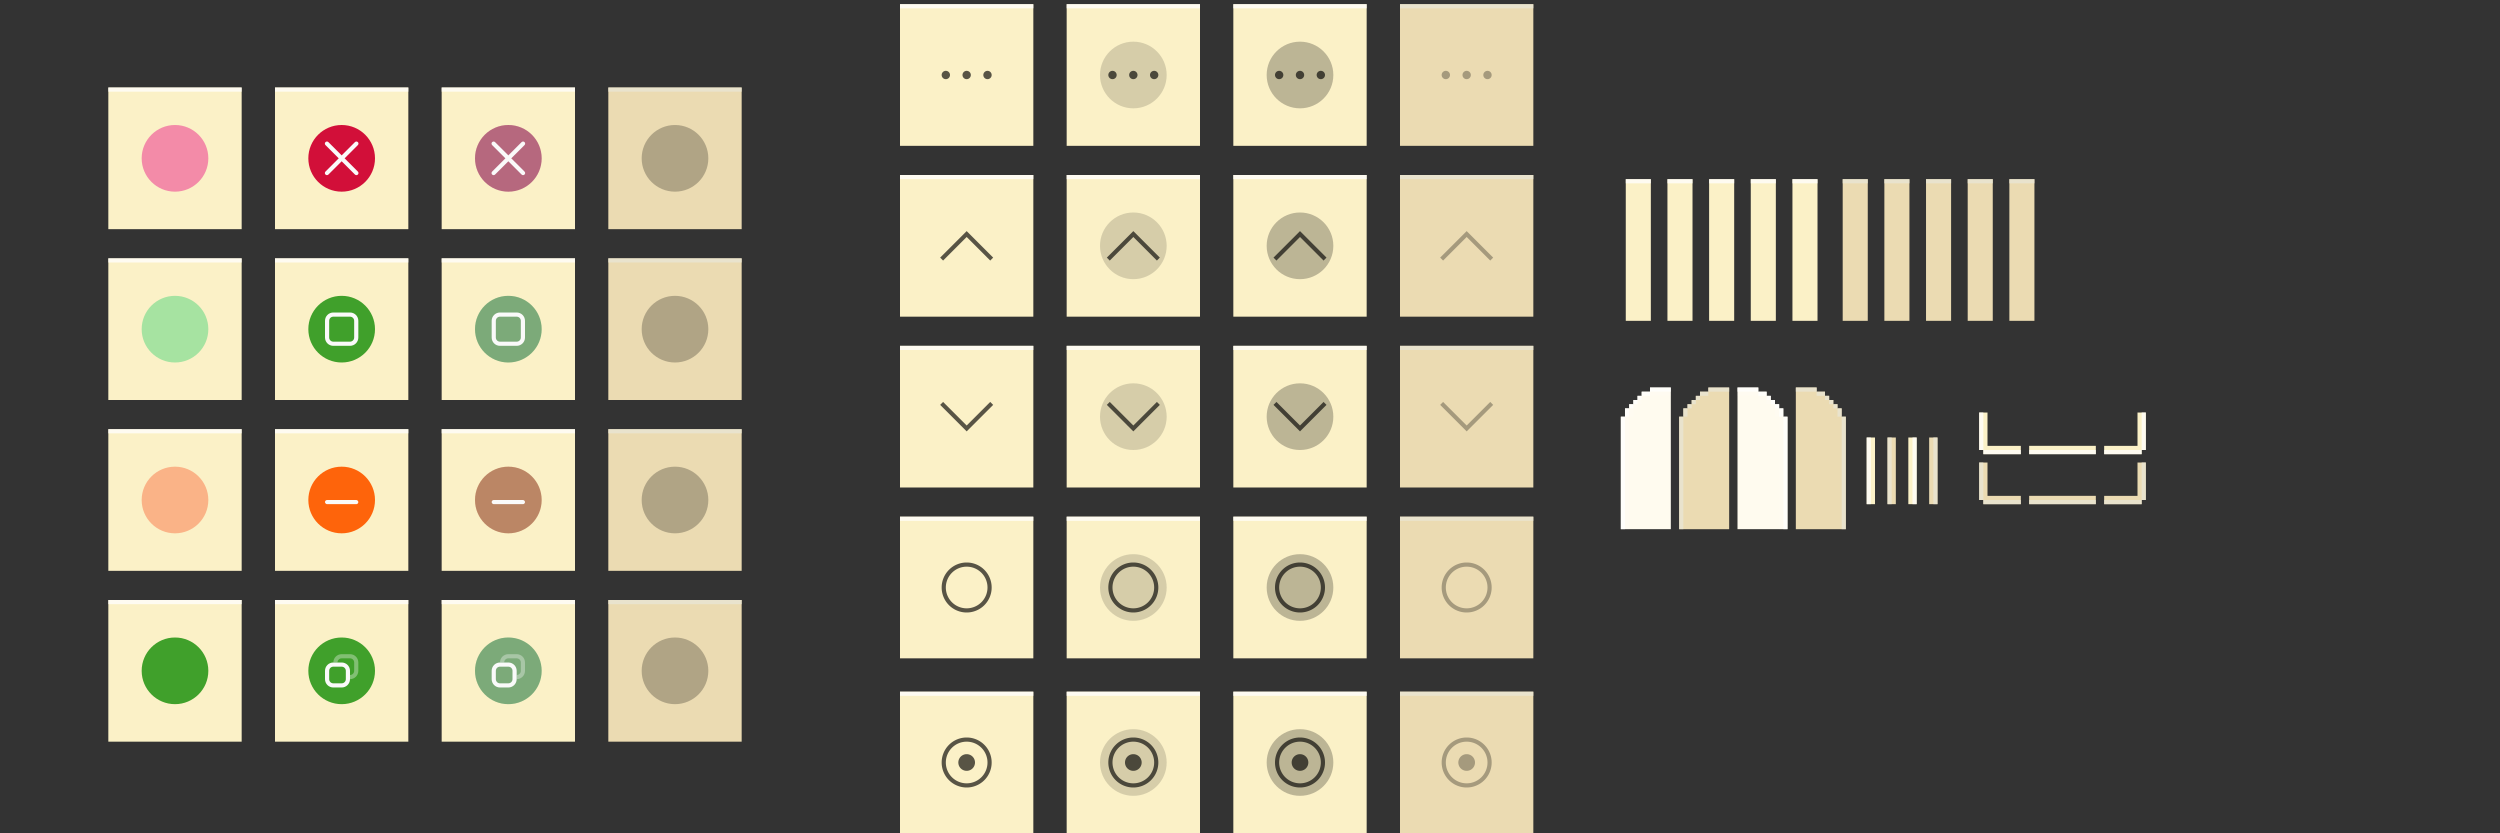 <?xml version="1.0" encoding="UTF-8" standalone="no"?>
<svg
   sodipodi:docname="assets-Light-Macos.svg"
   inkscape:version="1.4.2 (ebf0e940d0, 2025-05-08)"
   version="1.1"
   id="svg2"
   viewBox="0 0 600 200"
   height="200"
   width="600"
   xmlns:inkscape="http://www.inkscape.org/namespaces/inkscape"
   xmlns:sodipodi="http://sodipodi.sourceforge.net/DTD/sodipodi-0.dtd"
   xmlns:xlink="http://www.w3.org/1999/xlink"
   xmlns="http://www.w3.org/2000/svg"
   xmlns:svg="http://www.w3.org/2000/svg"
   xmlns:rdf="http://www.w3.org/1999/02/22-rdf-syntax-ns#"
   xmlns:cc="http://creativecommons.org/ns#"
   xmlns:dc="http://purl.org/dc/elements/1.1/">
  <rect x="0" y="0" width="600" height="200" fill="#333333" stroke="none"/>
  <defs
     id="defs4" />
  <sodipodi:namedview
     inkscape:document-rotation="0"
     inkscape:window-maximized="0"
     inkscape:window-y="102"
     inkscape:window-x="102"
     inkscape:window-height="977"
     inkscape:window-width="1835"
     inkscape:guide-bbox="true"
     showguides="true"
     fit-margin-bottom="10"
     fit-margin-right="10"
     fit-margin-left="10"
     fit-margin-top="10"
     inkscape:snap-nodes="true"
     inkscape:object-nodes="true"
     inkscape:snap-intersection-paths="true"
     inkscape:object-paths="true"
     inkscape:snap-bbox-midpoints="false"
     inkscape:snap-bbox-edge-midpoints="true"
     inkscape:bbox-nodes="true"
     inkscape:bbox-paths="true"
     inkscape:snap-bbox="true"
     units="px"
     showgrid="false"
     inkscape:current-layer="layer1"
     inkscape:document-units="px"
     inkscape:cy="106.06602"
     inkscape:cx="422.23116"
     inkscape:zoom="5.656854"
     inkscape:pageshadow="2"
     inkscape:pageopacity="0"
     borderopacity="1.0"
     bordercolor="#666666"
     pagecolor="#d8d8d8"
     id="base"
     inkscape:pagecheckerboard="0"
     inkscape:showpageshadow="2"
     inkscape:deskcolor="#d8d8d8">
    <inkscape:grid
       originy="-288"
       originx="5"
       id="grid4136"
       type="xygrid"
       spacingy="1"
       spacingx="1"
       units="px"
       enabled="false" />
  </sodipodi:namedview>
  <g
     transform="translate(5,-564.362)"
     id="layer1"
     inkscape:groupmode="layer"
     inkscape:label="Ebene 1">
    <g
       id="close-active">
      <g
         id="headerbar-bg">
        <rect
           y="585.362"
           x="21"
           height="34"
           width="32"
           id="rect1683"
           style="fill:#fbf1c7;fill-opacity:1" />
        <rect
           style="fill:#ffffff;opacity:0.75"
           id="rect1685"
           width="32"
           height="1"
           x="21"
           y="585.362" />
      </g>
      <circle
         style="opacity:1;fill:#f38ba8;fill-opacity:1;stroke-width:8;stroke-linecap:round;stroke-linejoin:round;paint-order:stroke fill markers"
         id="path2409"
         cx="37"
         cy="602.362"
         r="8" />
    </g>
    <g
       id="close-inactive">
      <g
         id="headerbar-inactive-bg"
         transform="translate(120)">
        <rect
           y="585.362"
           x="21"
           height="34"
           width="32"
           id="rect2007"
           style="fill:#ebdbb2;fill-opacity:1" />
        <rect
           style="fill:#e8e5d5;fill-opacity:1;stroke:none;stroke-width:1.155;stroke-linecap:butt;stroke-linejoin:round;stroke-miterlimit:4;stroke-dasharray:none;stroke-dashoffset:0;stroke-opacity:1;opacity:0.75"
           id="rect2009"
           width="32"
           height="1"
           x="21"
           y="585.362" />
      </g>
      <circle
         style="opacity:0.25;fill:#000000;fill-opacity:1;stroke-width:8;stroke-linecap:round;stroke-linejoin:round;paint-order:stroke fill markers"
         id="circle2549"
         cx="157"
         cy="602.362"
         r="8" />
    </g>
    <g
       id="maximize-active">
      <use
         x="0"
         y="0"
         xlink:href="#headerbar-bg"
         id="use1849"
         transform="translate(0,41)"
         width="100%"
         height="100%" />
      <circle
         style="opacity:1;fill:#a6e3a1;fill-opacity:1;stroke-width:8;stroke-linecap:round;stroke-linejoin:round;paint-order:stroke fill markers"
         id="circle2551"
         cx="37"
         cy="643.362"
         r="8" />
    </g>
    <g
       id="maximize-inactive">
      <use
         x="0"
         y="0"
         xlink:href="#headerbar-inactive-bg"
         id="use2283"
         transform="translate(0,41)"
         width="100%"
         height="100%" />
      <circle
         style="opacity:0.25;fill:#000000;fill-opacity:1;stroke-width:8;stroke-linecap:round;stroke-linejoin:round;paint-order:stroke fill markers"
         id="circle2557"
         cx="157"
         cy="643.362"
         r="8" />
    </g>
    <g
       id="hide-active">
      <use
         x="0"
         y="0"
         xlink:href="#headerbar-bg"
         id="use1857"
         transform="translate(0,82)"
         width="100%"
         height="100%" />
      <circle
         style="opacity:1;fill:#fab387;fill-opacity:1;stroke-width:8;stroke-linecap:round;stroke-linejoin:round;paint-order:stroke fill markers"
         id="circle2559"
         cx="37"
         cy="684.362"
         r="8" />
    </g>
    <g
       id="hide-inactive">
      <use
         x="0"
         y="0"
         xlink:href="#headerbar-inactive-bg"
         id="use2285"
         transform="translate(0,82)"
         width="100%"
         height="100%" />
      <circle
         style="opacity:0.25;fill:#000000;fill-opacity:1;stroke-width:8;stroke-linecap:round;stroke-linejoin:round;paint-order:stroke fill markers"
         id="circle2565"
         cx="157"
         cy="684.362"
         r="8" />
    </g>
    <g
       id="maximize-toggled-active">
      <use
         x="0"
         y="0"
         xlink:href="#headerbar-bg"
         id="use1865"
         transform="translate(0,123)"
         width="100%"
         height="100%" />
      <circle
         style="opacity:1;fill:#40a02b;fill-opacity:1;stroke-width:8;stroke-linecap:round;stroke-linejoin:round;paint-order:stroke fill markers"
         id="circle2567"
         cx="37"
         cy="725.362"
         r="8" />
    </g>
    <g
       id="maximize-toggled-inactive">
      <use
         x="0"
         y="0"
         xlink:href="#headerbar-inactive-bg"
         id="use2287"
         transform="translate(0,123)"
         width="100%"
         height="100%" />
      <circle
         style="opacity:0.25;fill:#000000;fill-opacity:1;stroke-width:8;stroke-linecap:round;stroke-linejoin:round;paint-order:stroke fill markers"
         id="circle2573"
         cx="157"
         cy="725.362"
         r="8" />
    </g>
    <g
       id="close-prelight">
      <use
         x="0"
         y="0"
         xlink:href="#headerbar-bg"
         id="use1761"
         transform="translate(40)"
         width="100%"
         height="100%" />
      <circle
         style="opacity:1;fill:#d20f39;fill-opacity:1;stroke-width:8;stroke-linecap:round;stroke-linejoin:round;paint-order:stroke fill markers"
         id="circle2545"
         cx="77"
         cy="602.362"
         r="8" />
      <path
         d="m 73.465,598.327 c -0.128,0 -0.256,0.049 -0.353,0.146 -0.196,0.196 -0.196,0.511 0,0.707 l 3.182,3.182 -3.182,3.182 c -0.196,0.196 -0.196,0.511 0,0.707 0.196,0.196 0.511,0.196 0.707,0 l 3.182,-3.182 3.182,3.182 c 0.196,0.196 0.511,0.196 0.707,0 0.196,-0.196 0.196,-0.511 0,-0.707 l -3.182,-3.182 3.182,-3.182 c 0.196,-0.196 0.196,-0.511 0,-0.707 -0.196,-0.196 -0.511,-0.196 -0.707,0 l -3.182,3.182 -3.182,-3.182 c -0.098,-0.098 -0.226,-0.146 -0.353,-0.146 z"
         fill="#363636"
         stroke-linecap="round"
         stroke-linejoin="round"
         stroke-width="1.915"
         style="fill:#fafafa;paint-order:stroke fill markers"
         id="path2869" />
    </g>
    <g
       id="maximize-prelight">
      <use
         x="0"
         y="0"
         xlink:href="#headerbar-bg"
         id="use1851"
         transform="translate(40,41)"
         width="100%"
         height="100%" />
      <circle
         style="opacity:1;fill:#40a02b;fill-opacity:1;stroke-width:8;stroke-linecap:round;stroke-linejoin:round;paint-order:stroke fill markers"
         id="circle2553"
         cx="77"
         cy="643.362"
         r="8" />
      <path
         d="m 75,639.362 c -1.108,0 -2,0.892 -2,2 v 4 c 0,1.108 0.892,2 2,2 h 4 c 1.108,0 2,-0.892 2,-2 v -4 c 0,-1.108 -0.892,-2 -2,-2 z m 0,1 h 4 c 0.554,0 1,0.446 1,1 v 4 c 0,0.554 -0.446,1 -1,1 h -4 c -0.554,0 -1,-0.446 -1,-1 v -4 c 0,-0.554 0.446,-1 1,-1 z"
         fill="#363636"
         stroke-linecap="round"
         stroke-linejoin="round"
         stroke-width="1.778"
         style="fill:#fafafa;paint-order:stroke fill markers"
         id="path2878" />
    </g>
    <g
       id="hide-prelight">
      <use
         x="0"
         y="0"
         xlink:href="#headerbar-bg"
         id="use1859"
         transform="translate(40,82)"
         width="100%"
         height="100%" />
      <circle
         style="opacity:1;fill:#fe640b;fill-opacity:1;stroke-width:8;stroke-linecap:round;stroke-linejoin:round;paint-order:stroke fill markers"
         id="circle2561"
         cx="77"
         cy="684.362"
         r="8" />
      <rect
         x="73"
         y="684.362"
         width="8"
         height="1"
         rx="0.5"
         ry="0.5"
         fill="#363636"
         stroke-linecap="round"
         stroke-linejoin="round"
         stroke-width="0.428"
         style="fill:#fafafa;paint-order:stroke fill markers"
         id="rect2887" />
    </g>
    <g
       id="maximize-toggled-prelight">
      <use
         x="0"
         y="0"
         xlink:href="#headerbar-bg"
         id="use1867"
         transform="translate(40,123)"
         width="100%"
         height="100%" />
      <circle
         style="opacity:1;fill:#40a02b;fill-opacity:1;stroke-width:8;stroke-linecap:round;stroke-linejoin:round;paint-order:stroke fill markers"
         id="circle2569"
         cx="77"
         cy="725.362"
         r="8" />
      <g
         id="g2908"
         transform="translate(69,717.362)"
         style="fill:#fafafa">
        <path
           d="M 6,6 C 4.892,6 4,6.892 4,8 v 2 c 0,1.108 0.892,2 2,2 h 2 c 1.108,0 2,-0.892 2,-2 V 8 C 10,6.892 9.108,6 8,6 Z m 0,1 h 2 c 0.554,0 1,0.446 1,1 v 2 c 0,0.554 -0.446,1 -1,1 H 6 C 5.446,11 5,10.554 5,10 V 8 C 5,7.446 5.446,7 6,7 Z"
           fill="#363636"
           stroke-linecap="round"
           stroke-linejoin="round"
           stroke-width="8"
           style="fill:#fafafa;paint-order:stroke fill markers"
           id="path2896" />
        <path
           d="M 8,4 C 6.892,4 6,4.892 6,6 H 7 C 7,5.446 7.446,5 8,5 h 2 c 0.554,0 1,0.446 1,1 v 2 c 0,0.554 -0.446,1 -1,1 v 1 c 1.108,0 2,-0.892 2,-2 V 6 C 12,4.892 11.108,4 10,4 Z"
           fill="#363636"
           opacity="0.35"
           stroke-linecap="round"
           stroke-linejoin="round"
           stroke-width="8"
           style="fill:#fafafa;paint-order:stroke fill markers"
           id="path2898" />
      </g>
    </g>
    <g
       id="close-pressed">
      <use
         x="0"
         y="0"
         xlink:href="#headerbar-bg"
         id="use1845"
         transform="translate(80)"
         width="100%"
         height="100%" />
      <circle
         style="opacity:1;fill:#f38ba8;fill-opacity:1;stroke-width:8;stroke-linecap:round;stroke-linejoin:round;paint-order:stroke fill markers"
         id="circle2547"
         cx="117"
         cy="602.362"
         r="8" />
      <circle
         style="opacity:0.25;fill:#000000;fill-opacity:1;stroke-width:8;stroke-linecap:round;stroke-linejoin:round;paint-order:stroke fill markers"
         id="circle2807"
         cx="117"
         cy="602.362"
         r="8" />
      <path
         d="m 113.465,598.327 c -0.128,0 -0.256,0.049 -0.353,0.146 -0.196,0.196 -0.196,0.511 0,0.707 l 3.182,3.182 -3.182,3.182 c -0.196,0.196 -0.196,0.511 0,0.707 0.196,0.196 0.511,0.196 0.707,0 l 3.182,-3.182 3.182,3.182 c 0.196,0.196 0.511,0.196 0.707,0 0.196,-0.196 0.196,-0.511 0,-0.707 l -3.182,-3.182 3.182,-3.182 c 0.196,-0.196 0.196,-0.511 0,-0.707 -0.196,-0.196 -0.511,-0.196 -0.707,0 l -3.182,3.182 -3.182,-3.182 c -0.098,-0.098 -0.226,-0.146 -0.353,-0.146 z"
         fill="#363636"
         stroke-linecap="round"
         stroke-linejoin="round"
         stroke-width="1.915"
         style="fill:#fafafa;paint-order:stroke fill markers"
         id="path2928" />
    </g>
    <g
       id="maximize-pressed">
      <use
         x="0"
         y="0"
         xlink:href="#headerbar-bg"
         id="use1853"
         transform="translate(80,41)"
         width="100%"
         height="100%" />
      <circle
         style="opacity:1;fill:#a6e3a1;fill-opacity:1;stroke-width:8;stroke-linecap:round;stroke-linejoin:round;paint-order:stroke fill markers"
         id="circle2555"
         cx="117"
         cy="643.362"
         r="8" />
      <circle
         style="opacity:0.25;fill:#000000;fill-opacity:1;stroke-width:8;stroke-linecap:round;stroke-linejoin:round;paint-order:stroke fill markers"
         id="circle2809"
         cx="117"
         cy="643.362"
         r="8" />
      <path
         d="m 115,639.362 c -1.108,0 -2,0.892 -2,2 v 4 c 0,1.108 0.892,2 2,2 h 4 c 1.108,0 2,-0.892 2,-2 v -4 c 0,-1.108 -0.892,-2 -2,-2 z m 0,1 h 4 c 0.554,0 1,0.446 1,1 v 4 c 0,0.554 -0.446,1 -1,1 h -4 c -0.554,0 -1,-0.446 -1,-1 v -4 c 0,-0.554 0.446,-1 1,-1 z"
         fill="#363636"
         stroke-linecap="round"
         stroke-linejoin="round"
         stroke-width="1.778"
         style="fill:#fafafa;paint-order:stroke fill markers"
         id="path2930" />
    </g>
    <g
       id="hide-pressed">
      <use
         x="0"
         y="0"
         xlink:href="#headerbar-bg"
         id="use1861"
         transform="translate(80,82)"
         width="100%"
         height="100%" />
      <circle
         style="opacity:1;fill:#fab387;fill-opacity:1;stroke-width:8;stroke-linecap:round;stroke-linejoin:round;paint-order:stroke fill markers"
         id="circle2563"
         cx="117"
         cy="684.362"
         r="8" />
      <circle
         style="opacity:0.25;fill:#000000;fill-opacity:1;stroke-width:8;stroke-linecap:round;stroke-linejoin:round;paint-order:stroke fill markers"
         id="circle2811"
         cx="117"
         cy="684.362"
         r="8" />
      <rect
         x="113"
         y="684.362"
         width="8"
         height="1"
         rx="0.5"
         ry="0.5"
         fill="#363636"
         stroke-linecap="round"
         stroke-linejoin="round"
         stroke-width="0.428"
         style="fill:#fafafa;paint-order:stroke fill markers"
         id="rect2932" />
    </g>
    <g
       id="maximize-toggled-pressed">
      <use
         x="0"
         y="0"
         xlink:href="#headerbar-bg"
         id="use1869"
         transform="translate(80,123)"
         width="100%"
         height="100%" />
      <circle
         style="opacity:1;fill:#a6e3a1;fill-opacity:1;stroke-width:8;stroke-linecap:round;stroke-linejoin:round;paint-order:stroke fill markers"
         id="circle2571"
         cx="117"
         cy="725.362"
         r="8" />
      <circle
         style="opacity:0.25;fill:#000000;fill-opacity:1;stroke-width:8;stroke-linecap:round;stroke-linejoin:round;paint-order:stroke fill markers"
         id="circle2813"
         cx="117"
         cy="725.362"
         r="8" />
      <g
         id="g2938"
         transform="translate(109,717.362)"
         style="fill:#fafafa">
        <path
           d="M 6,6 C 4.892,6 4,6.892 4,8 v 2 c 0,1.108 0.892,2 2,2 h 2 c 1.108,0 2,-0.892 2,-2 V 8 C 10,6.892 9.108,6 8,6 Z m 0,1 h 2 c 0.554,0 1,0.446 1,1 v 2 c 0,0.554 -0.446,1 -1,1 H 6 C 5.446,11 5,10.554 5,10 V 8 C 5,7.446 5.446,7 6,7 Z"
           fill="#363636"
           stroke-linecap="round"
           stroke-linejoin="round"
           stroke-width="8"
           style="fill:#fafafa;paint-order:stroke fill markers"
           id="path2934" />
        <path
           d="M 8,4 C 6.892,4 6,4.892 6,6 H 7 C 7,5.446 7.446,5 8,5 h 2 c 0.554,0 1,0.446 1,1 v 2 c 0,0.554 -0.446,1 -1,1 v 1 c 1.108,0 2,-0.892 2,-2 V 6 C 12,4.892 11.108,4 10,4 Z"
           fill="#363636"
           opacity="0.35"
           stroke-linecap="round"
           stroke-linejoin="round"
           stroke-width="8"
           style="fill:#fafafa;paint-order:stroke fill markers"
           id="path2936" />
      </g>
    </g>
    <g
       id="stick-active">
      <use
         x="0"
         y="0"
         xlink:href="#headerbar-bg"
         id="use1897"
         transform="translate(190,103)"
         width="100%"
         height="100%" />
      <path
         d="m 227,699.362 a 6,6 0 0 0 -6,6 6,6 0 0 0 6,6 6,6 0 0 0 6,-6 6,6 0 0 0 -6,-6 z m 0,1 a 5,5 0 0 1 5,5 5,5 0 0 1 -5,5 5,5 0 0 1 -5,-5 5,5 0 0 1 5,-5 z"
         fill="#fafafa"
         opacity="0.75"
         id="path66"
         style="opacity:0.65;fill:#000000" />
    </g>
    <g
       id="shade-active">
      <use
         x="0"
         y="0"
         xlink:href="#headerbar-bg"
         id="use1881"
         transform="translate(190,21)"
         width="100%"
         height="100%" />
      <path
         d="m 227,619.827 -6.363,6.363 0.707,0.707 5.656,-5.656 5.656,5.656 0.707,-0.707 -5.656,-5.656 z"
         fill="#fafafa"
         opacity="0.75"
         stroke-linecap="round"
         stroke-linejoin="round"
         stroke-miterlimit="2"
         stroke-width="2"
         id="path199"
         style="opacity:0.65;fill:#000000" />
    </g>
    <g
       id="shade-toggled-active">
      <use
         x="0"
         y="0"
         xlink:href="#headerbar-bg"
         id="use1889"
         transform="translate(190,62)"
         width="100%"
         height="100%" />
      <path
         d="m 227,667.897 -6.363,-6.363 0.707,-0.707 5.656,5.656 5.656,-5.656 0.707,0.707 -5.656,5.656 z"
         fill="#fafafa"
         opacity="0.75"
         stroke-linecap="round"
         stroke-linejoin="round"
         stroke-miterlimit="2"
         stroke-width="2"
         id="path231"
         style="opacity:0.65;fill:#000000" />
    </g>
    <g
       id="stick-toggled-active">
      <use
         x="0"
         y="0"
         xlink:href="#headerbar-bg"
         id="use1905"
         transform="translate(190,145)"
         width="100%"
         height="100%" />
      <path
         id="circle263"
         d="m 227,741.362 a 6,6 0 0 0 -6,6 6,6 0 0 0 6,6 6,6 0 0 0 6,-6 6,6 0 0 0 -6,-6 z m 0,1 a 5,5 0 0 1 5,5 5,5 0 0 1 -5,5 5,5 0 0 1 -5,-5 5,5 0 0 1 5,-5 z m 0,3 a 2,2 0 0 0 -2,2 2,2 0 0 0 2,2 2,2 0 0 0 2,-2 2,2 0 0 0 -2,-2 z"
         style="opacity:0.65;fill:#000000" />
    </g>
    <g
       id="menu-active">
      <use
         x="0"
         y="0"
         xlink:href="#headerbar-bg"
         id="use1873"
         transform="translate(190,-20)"
         width="100%"
         height="100%" />
      <path
         id="circle336"
         d="m 222,581.362 a 1,1 0 0 0 -1,1 1,1 0 0 0 1,1 1,1 0 0 0 1,-1 1,1 0 0 0 -1,-1 z m 5,0 a 1,1 0 0 0 -1,1 1,1 0 0 0 1,1 1,1 0 0 0 1,-1 1,1 0 0 0 -1,-1 z m 5,0 a 1,1 0 0 0 -1,1 1,1 0 0 0 1,1 1,1 0 0 0 1,-1 1,1 0 0 0 -1,-1 z"
         style="opacity:0.65;fill:#000000" />
    </g>
    <g
       id="stick-prelight">
      <use
         x="0"
         y="0"
         xlink:href="#headerbar-bg"
         id="use1899"
         transform="translate(230,103)"
         width="100%"
         height="100%" />
      <circle
         style="opacity:0.15;fill:#000000;fill-opacity:1;stroke-width:8;stroke-linecap:round;stroke-linejoin:round;paint-order:stroke fill markers"
         id="circle3362"
         cx="267"
         cy="705.362"
         r="8" />
      <path
         d="m 267,699.362 a 6,6 0 0 0 -6,6 6,6 0 0 0 6,6 6,6 0 0 0 6,-6 6,6 0 0 0 -6,-6 z m 0,1 a 5,5 0 0 1 5,5 5,5 0 0 1 -5,5 5,5 0 0 1 -5,-5 5,5 0 0 1 5,-5 z"
         fill="#fafafa"
         opacity="0.75"
         id="path3412"
         style="opacity:0.65;fill:#000000" />
    </g>
    <g
       id="shade-prelight">
      <use
         x="0"
         y="0"
         xlink:href="#headerbar-bg"
         id="use1883"
         transform="translate(230,21)"
         width="100%"
         height="100%" />
      <circle
         style="opacity:0.15;fill:#000000;fill-opacity:1;stroke-width:8;stroke-linecap:round;stroke-linejoin:round;paint-order:stroke fill markers"
         id="circle3358"
         cx="267"
         cy="623.362"
         r="8" />
      <path
         d="m 267,619.827 -6.363,6.363 0.707,0.707 5.656,-5.656 5.656,5.656 0.707,-0.707 -5.656,-5.656 z"
         fill="#fafafa"
         opacity="0.75"
         stroke-linecap="round"
         stroke-linejoin="round"
         stroke-miterlimit="2"
         stroke-width="2"
         id="path3414"
         style="opacity:0.65;fill:#000000" />
    </g>
    <g
       id="shade-toggled-prelight">
      <use
         x="0"
         y="0"
         xlink:href="#headerbar-bg"
         id="use1891"
         transform="translate(230,62)"
         width="100%"
         height="100%" />
      <circle
         style="opacity:0.15;fill:#000000;fill-opacity:1;stroke-width:8;stroke-linecap:round;stroke-linejoin:round;paint-order:stroke fill markers"
         id="circle3360"
         cx="267"
         cy="664.362"
         r="8" />
      <path
         d="m 267,667.897 -6.363,-6.363 0.707,-0.707 5.656,5.656 5.656,-5.656 0.707,0.707 -5.656,5.656 z"
         fill="#fafafa"
         opacity="0.75"
         stroke-linecap="round"
         stroke-linejoin="round"
         stroke-miterlimit="2"
         stroke-width="2"
         id="path3416"
         style="opacity:0.65;fill:#000000" />
    </g>
    <g
       id="stick-toggled-prelight">
      <use
         x="0"
         y="0"
         xlink:href="#headerbar-bg"
         id="use1907"
         transform="translate(230,145)"
         width="100%"
         height="100%" />
      <circle
         style="opacity:0.15;fill:#000000;fill-opacity:1;stroke-width:8;stroke-linecap:round;stroke-linejoin:round;paint-order:stroke fill markers"
         id="circle3364"
         cx="267"
         cy="747.362"
         r="8" />
      <path
         id="path3418"
         d="m 267,741.362 a 6,6 0 0 0 -6,6 6,6 0 0 0 6,6 6,6 0 0 0 6,-6 6,6 0 0 0 -6,-6 z m 0,1 a 5,5 0 0 1 5,5 5,5 0 0 1 -5,5 5,5 0 0 1 -5,-5 5,5 0 0 1 5,-5 z m 0,3 a 2,2 0 0 0 -2,2 2,2 0 0 0 2,2 2,2 0 0 0 2,-2 2,2 0 0 0 -2,-2 z"
         style="opacity:0.65;fill:#000000" />
    </g>
    <g
       id="menu-prelight">
      <use
         x="0"
         y="0"
         xlink:href="#headerbar-bg"
         id="use1875"
         transform="translate(230,-20)"
         width="100%"
         height="100%" />
      <circle
         style="opacity:0.15;fill:#000000;fill-opacity:1;stroke-width:8;stroke-linecap:round;stroke-linejoin:round;paint-order:stroke fill markers"
         id="circle3356"
         cx="267"
         cy="582.362"
         r="8" />
      <path
         id="path3420"
         d="m 262,581.362 a 1,1 0 0 0 -1,1 1,1 0 0 0 1,1 1,1 0 0 0 1,-1 1,1 0 0 0 -1,-1 z m 5,0 a 1,1 0 0 0 -1,1 1,1 0 0 0 1,1 1,1 0 0 0 1,-1 1,1 0 0 0 -1,-1 z m 5,0 a 1,1 0 0 0 -1,1 1,1 0 0 0 1,1 1,1 0 0 0 1,-1 1,1 0 0 0 -1,-1 z"
         style="opacity:0.65;fill:#000000" />
    </g>
    <g
       id="stick-pressed">
      <use
         x="0"
         y="0"
         xlink:href="#headerbar-bg"
         id="use1901"
         transform="translate(270,103)"
         width="100%"
         height="100%" />
      <circle
         style="opacity:0.25;fill:#000000;fill-opacity:1;stroke-width:8;stroke-linecap:round;stroke-linejoin:round;paint-order:stroke fill markers"
         id="circle3390"
         cx="307"
         cy="705.362"
         r="8" />
      <path
         d="m 307,699.362 a 6,6 0 0 0 -6,6 6,6 0 0 0 6,6 6,6 0 0 0 6,-6 6,6 0 0 0 -6,-6 z m 0,1 a 5,5 0 0 1 5,5 5,5 0 0 1 -5,5 5,5 0 0 1 -5,-5 5,5 0 0 1 5,-5 z"
         fill="#fafafa"
         opacity="0.75"
         id="path3422"
         style="opacity:0.65;fill:#000000" />
    </g>
    <g
       id="shade-pressed">
      <use
         x="0"
         y="0"
         xlink:href="#headerbar-bg"
         id="use1885"
         transform="translate(270,21)"
         width="100%"
         height="100%" />
      <circle
         style="opacity:0.25;fill:#000000;fill-opacity:1;stroke-width:8;stroke-linecap:round;stroke-linejoin:round;paint-order:stroke fill markers"
         id="circle3386"
         cx="307"
         cy="623.362"
         r="8" />
      <path
         d="m 307,619.827 -6.363,6.363 0.707,0.707 5.656,-5.656 5.656,5.656 0.707,-0.707 -5.656,-5.656 z"
         fill="#fafafa"
         opacity="0.75"
         stroke-linecap="round"
         stroke-linejoin="round"
         stroke-miterlimit="2"
         stroke-width="2"
         id="path3424"
         style="opacity:0.65;fill:#000000" />
    </g>
    <g
       id="shade-toggled-pressed">
      <use
         x="0"
         y="0"
         xlink:href="#headerbar-bg"
         id="use1893"
         transform="translate(270,62)"
         width="100%"
         height="100%" />
      <circle
         style="opacity:0.25;fill:#000000;fill-opacity:1;stroke-width:8;stroke-linecap:round;stroke-linejoin:round;paint-order:stroke fill markers"
         id="circle3388"
         cx="307"
         cy="664.362"
         r="8" />
      <path
         d="m 307,667.897 -6.363,-6.363 0.707,-0.707 5.656,5.656 5.656,-5.656 0.707,0.707 -5.656,5.656 z"
         fill="#fafafa"
         opacity="0.75"
         stroke-linecap="round"
         stroke-linejoin="round"
         stroke-miterlimit="2"
         stroke-width="2"
         id="path3426"
         style="opacity:0.65;fill:#000000" />
    </g>
    <g
       id="stick-toggled-pressed">
      <use
         x="0"
         y="0"
         xlink:href="#headerbar-bg"
         id="use1909"
         transform="translate(270,145)"
         width="100%"
         height="100%" />
      <circle
         style="opacity:0.25;fill:#000000;fill-opacity:1;stroke-width:8;stroke-linecap:round;stroke-linejoin:round;paint-order:stroke fill markers"
         id="circle3392"
         cx="307"
         cy="747.362"
         r="8" />
      <path
         id="path3428"
         d="m 307,741.362 a 6,6 0 0 0 -6,6 6,6 0 0 0 6,6 6,6 0 0 0 6,-6 6,6 0 0 0 -6,-6 z m 0,1 a 5,5 0 0 1 5,5 5,5 0 0 1 -5,5 5,5 0 0 1 -5,-5 5,5 0 0 1 5,-5 z m 0,3 a 2,2 0 0 0 -2,2 2,2 0 0 0 2,2 2,2 0 0 0 2,-2 2,2 0 0 0 -2,-2 z"
         style="opacity:0.65;fill:#000000" />
    </g>
    <g
       id="menu-pressed">
      <use
         x="0"
         y="0"
         xlink:href="#headerbar-bg"
         id="use1877"
         transform="translate(270,-20)"
         width="100%"
         height="100%" />
      <circle
         style="opacity:0.25;fill:#000000;fill-opacity:1;stroke-width:8;stroke-linecap:round;stroke-linejoin:round;paint-order:stroke fill markers"
         id="circle3384"
         cx="307"
         cy="582.362"
         r="8" />
      <path
         id="path3430"
         d="m 302,581.362 a 1,1 0 0 0 -1,1 1,1 0 0 0 1,1 1,1 0 0 0 1,-1 1,1 0 0 0 -1,-1 z m 5,0 a 1,1 0 0 0 -1,1 1,1 0 0 0 1,1 1,1 0 0 0 1,-1 1,1 0 0 0 -1,-1 z m 5,0 a 1,1 0 0 0 -1,1 1,1 0 0 0 1,1 1,1 0 0 0 1,-1 1,1 0 0 0 -1,-1 z"
         style="opacity:0.65;fill:#000000" />
    </g>
    <g
       id="stick-inactive">
      <use
         x="0"
         y="0"
         xlink:href="#headerbar-inactive-bg"
         id="use2295"
         transform="translate(190,103)"
         width="100%"
         height="100%" />
      <path
         d="m 347,699.362 a 6,6 0 0 0 -6,6 6,6 0 0 0 6,6 6,6 0 0 0 6,-6 6,6 0 0 0 -6,-6 z m 0,1 a 5,5 0 0 1 5,5 5,5 0 0 1 -5,5 5,5 0 0 1 -5,-5 5,5 0 0 1 5,-5 z"
         fill="#fafafa"
         opacity="0.75"
         id="path3432"
         style="opacity:0.3;fill:#000000" />
    </g>
    <g
       id="shade-inactive">
      <use
         x="0"
         y="0"
         xlink:href="#headerbar-inactive-bg"
         id="use2291"
         transform="translate(190,21)"
         width="100%"
         height="100%" />
      <path
         d="m 347,619.827 -6.363,6.363 0.707,0.707 5.656,-5.656 5.656,5.656 0.707,-0.707 -5.656,-5.656 z"
         fill="#fafafa"
         opacity="0.75"
         stroke-linecap="round"
         stroke-linejoin="round"
         stroke-miterlimit="2"
         stroke-width="2"
         id="path3434"
         style="opacity:0.3;fill:#000000" />
    </g>
    <g
       id="shade-toggled-inactive">
      <use
         x="0"
         y="0"
         xlink:href="#headerbar-inactive-bg"
         id="use2293"
         transform="translate(190,62)"
         width="100%"
         height="100%" />
      <path
         d="m 347,667.897 -6.363,-6.363 0.707,-0.707 5.656,5.656 5.656,-5.656 0.707,0.707 -5.656,5.656 z"
         fill="#fafafa"
         opacity="0.75"
         stroke-linecap="round"
         stroke-linejoin="round"
         stroke-miterlimit="2"
         stroke-width="2"
         id="path3436"
         style="opacity:0.3;fill:#000000" />
    </g>
    <g
       id="stick-toggled-inactive">
      <use
         x="0"
         y="0"
         xlink:href="#headerbar-inactive-bg"
         id="use2297"
         transform="translate(190,145)"
         width="100%"
         height="100%" />
      <path
         id="path3438"
         d="m 347,741.362 a 6,6 0 0 0 -6,6 6,6 0 0 0 6,6 6,6 0 0 0 6,-6 6,6 0 0 0 -6,-6 z m 0,1 a 5,5 0 0 1 5,5 5,5 0 0 1 -5,5 5,5 0 0 1 -5,-5 5,5 0 0 1 5,-5 z m 0,3 a 2,2 0 0 0 -2,2 2,2 0 0 0 2,2 2,2 0 0 0 2,-2 2,2 0 0 0 -2,-2 z"
         style="opacity:0.3;fill:#000000" />
    </g>
    <g
       id="menu-inactive">
      <use
         x="0"
         y="0"
         xlink:href="#headerbar-inactive-bg"
         id="use2289"
         transform="translate(190,-20)"
         width="100%"
         height="100%" />
      <path
         id="path3440"
         d="m 342,581.362 a 1,1 0 0 0 -1,1 1,1 0 0 0 1,1 1,1 0 0 0 1,-1 1,1 0 0 0 -1,-1 z m 5,0 a 1,1 0 0 0 -1,1 1,1 0 0 0 1,1 1,1 0 0 0 1,-1 1,1 0 0 0 -1,-1 z m 5,0 a 1,1 0 0 0 -1,1 1,1 0 0 0 1,1 1,1 0 0 0 1,-1 1,1 0 0 0 -1,-1 z"
         style="opacity:0.3;fill:#000000" />
    </g>
    <g
       id="left-active"
       transform="translate(397,-65)"
       inkscape:label="#g1404">
      <rect
         transform="scale(-1,1)"
         inkscape:label="#rect4138-3"
         y="734.362"
         x="-48"
         height="16"
         width="2"
         id="rect4138-3"
         style="opacity:1;fill:#fbf1c7;fill-opacity:1;stroke:none;stroke-width:1;stroke-linecap:butt;stroke-linejoin:round;stroke-miterlimit:4;stroke-dasharray:none;stroke-dashoffset:0;stroke-opacity:1" />
      <rect
         style="opacity:0.75;fill:#ffffff;fill-opacity:1;stroke:none;stroke-width:1;stroke-linecap:butt;stroke-linejoin:round;stroke-miterlimit:4;stroke-dasharray:none;stroke-dashoffset:0;stroke-opacity:1"
         id="rect1400"
         width="1"
         height="16"
         x="-47"
         y="734.362"
         inkscape:label="#rect4138-3"
         transform="scale(-1,1)" />
    </g>
    <g
       transform="translate(402,-65)"
       id="left-inactive"
       inkscape:label="#g1452">
      <rect
         style="opacity:1;fill:#ebdbb2;fill-opacity:1;stroke:none;stroke-width:1;stroke-linecap:butt;stroke-linejoin:round;stroke-miterlimit:4;stroke-dasharray:none;stroke-dashoffset:0;stroke-opacity:1"
         id="rect1448"
         width="2"
         height="16"
         x="-48"
         y="734.362"
         inkscape:label="#rect4138-3"
         transform="scale(-1,1)" />
      <rect
         transform="scale(-1,1)"
         inkscape:label="#rect4138-3"
         y="734.362"
         x="-47"
         height="16"
         width="1"
         id="rect1450"
         style="opacity:0.75;fill:#e8e5d5;fill-opacity:1;stroke:none;stroke-width:1;stroke-linecap:butt;stroke-linejoin:round;stroke-miterlimit:4;stroke-dasharray:none;stroke-dashoffset:0;stroke-opacity:1" />
    </g>
    <g
       transform="matrix(-1,0,0,1,506,-65)"
       id="right-inactive"
       inkscape:label="#g1458">
      <rect
         style="opacity:1;fill:#ebdbb2;fill-opacity:1;stroke:none;stroke-width:1;stroke-linecap:butt;stroke-linejoin:round;stroke-miterlimit:4;stroke-dasharray:none;stroke-dashoffset:0;stroke-opacity:1"
         id="rect1454"
         width="2"
         height="16"
         x="-48"
         y="734.362"
         inkscape:label="#rect4138-3"
         transform="scale(-1,1)" />
      <rect
         transform="scale(-1,1)"
         inkscape:label="#rect4138-3"
         y="734.362"
         x="-47"
         height="16"
         width="1"
         id="rect1456"
         style="opacity:0.75;fill:#e8e5d5;fill-opacity:1;stroke:none;stroke-width:1;stroke-linecap:butt;stroke-linejoin:round;stroke-miterlimit:4;stroke-dasharray:none;stroke-dashoffset:0;stroke-opacity:1" />
    </g>
    <g
       id="right-active"
       transform="matrix(-1,0,0,1,501,-65)"
       inkscape:label="#g1464">
      <rect
         transform="scale(-1,1)"
         inkscape:label="#rect4138-3"
         y="734.362"
         x="-48"
         height="16"
         width="2"
         id="rect1460"
         style="opacity:1;fill:#fbf1c7;fill-opacity:1;stroke:none;stroke-width:1;stroke-linecap:butt;stroke-linejoin:round;stroke-miterlimit:4;stroke-dasharray:none;stroke-dashoffset:0;stroke-opacity:1" />
      <rect
         style="opacity:0.75;fill:#ffffff;fill-opacity:1;stroke:none;stroke-width:1;stroke-linecap:butt;stroke-linejoin:round;stroke-miterlimit:4;stroke-dasharray:none;stroke-dashoffset:0;stroke-opacity:1"
         id="rect1462"
         width="1"
         height="16"
         x="-47"
         y="734.362"
         inkscape:label="#rect4138-3"
         transform="scale(-1,1)" />
    </g>
    <g
       id="bottom-left-active"
       transform="translate(374,-67)"
       inkscape:label="#g1473">
      <path
         sodipodi:nodetypes="ccccccccc"
         inkscape:connector-curvature="0"
         id="path1472"
         d="m 98,730.362 h -2 v 9 h 1 v 1 l 9,-1.2e-4 v -2 l -8,1.2e-4 z"
         style="opacity:1;fill:#fbf1c7;fill-opacity:1;stroke:none;stroke-width:0.667;stroke-linecap:butt;stroke-linejoin:round;stroke-miterlimit:4;stroke-dasharray:none;stroke-dashoffset:0;stroke-opacity:1" />
      <path
         style="opacity:0.75;fill:#ffffff;fill-opacity:1;stroke:none;stroke-width:0.667;stroke-linecap:butt;stroke-linejoin:round;stroke-miterlimit:4;stroke-dasharray:none;stroke-dashoffset:0;stroke-opacity:1"
         d="m 97,730.362 -1,-1.2e-4 v 9 h 1 v 1 l 9,-1.2e-4 v -1 h -9 z"
         id="path1466"
         inkscape:connector-curvature="0"
         sodipodi:nodetypes="ccccccccc" />
    </g>
    <g
       id="bottom-left-inactive"
       transform="translate(374,-55)"
       inkscape:label="#g1481">
      <path
         style="opacity:1;fill:#ebdbb2;fill-opacity:1;stroke:none;stroke-width:0.667;stroke-linecap:butt;stroke-linejoin:round;stroke-miterlimit:4;stroke-dasharray:none;stroke-dashoffset:0;stroke-opacity:1"
         d="m 98,730.362 h -2 v 9 h 1 v 1 l 9,-1.2e-4 v -2 l -8,1.2e-4 z"
         id="path1475"
         inkscape:connector-curvature="0"
         sodipodi:nodetypes="ccccccccc" />
      <path
         sodipodi:nodetypes="ccccccccc"
         inkscape:connector-curvature="0"
         id="path1477"
         d="m 97,730.362 -1,-1.2e-4 v 9 h 1 v 1 l 9,-1.2e-4 v -1 h -9 z"
         style="opacity:0.75;fill:#e8e5d5;fill-opacity:1;stroke:none;stroke-width:0.667;stroke-linecap:butt;stroke-linejoin:round;stroke-miterlimit:4;stroke-dasharray:none;stroke-dashoffset:0;stroke-opacity:1" />
    </g>
    <g
       transform="matrix(-1,0,0,1,606,-55)"
       id="bottom-right-inactive"
       inkscape:label="#g1491">
      <path
         sodipodi:nodetypes="ccccccccc"
         inkscape:connector-curvature="0"
         id="path1485"
         d="m 98,730.362 h -2 v 9 h 1 v 1 l 9,-1.2e-4 v -2 l -8,1.2e-4 z"
         style="opacity:1;fill:#ebdbb2;fill-opacity:1;stroke:none;stroke-width:0.667;stroke-linecap:butt;stroke-linejoin:round;stroke-miterlimit:4;stroke-dasharray:none;stroke-dashoffset:0;stroke-opacity:1" />
      <path
         style="opacity:0.75;fill:#e8e5d5;fill-opacity:1;stroke:none;stroke-width:0.667;stroke-linecap:butt;stroke-linejoin:round;stroke-miterlimit:4;stroke-dasharray:none;stroke-dashoffset:0;stroke-opacity:1"
         d="m 97,730.362 -1,-1.2e-4 v 9 h 1 v 1 l 9,-1.2e-4 v -1 h -9 z"
         id="path1487"
         inkscape:connector-curvature="0"
         sodipodi:nodetypes="ccccccccc" />
    </g>
    <g
       id="bottom-right-active"
       transform="matrix(-1,0,0,1,606,-67)"
       inkscape:label="#g1499">
      <path
         style="opacity:1;fill:#fbf1c7;fill-opacity:1;stroke:none;stroke-width:0.667;stroke-linecap:butt;stroke-linejoin:round;stroke-miterlimit:4;stroke-dasharray:none;stroke-dashoffset:0;stroke-opacity:1"
         d="m 98,730.362 h -2 v 9 h 1 v 1 l 9,-1.2e-4 v -2 l -8,1.2e-4 z"
         id="path1493"
         inkscape:connector-curvature="0"
         sodipodi:nodetypes="ccccccccc" />
      <path
         sodipodi:nodetypes="ccccccccc"
         inkscape:connector-curvature="0"
         id="path1495"
         d="m 97,730.362 -1,-1.2e-4 v 9 h 1 v 1 l 9,-1.2e-4 v -1 h -9 z"
         style="opacity:0.75;fill:#ffffff;fill-opacity:1;stroke:none;stroke-width:0.667;stroke-linecap:butt;stroke-linejoin:round;stroke-miterlimit:4;stroke-dasharray:none;stroke-dashoffset:0;stroke-opacity:1" />
    </g>
    <g
       id="bottom-active"
       transform="matrix(0,-1,-1,0,1232.362,719.362)"
       inkscape:label="#g1505">
      <rect
         transform="scale(-1,1)"
         inkscape:label="#rect4138-3"
         y="734.362"
         x="-48"
         height="16"
         width="2"
         id="rect1501"
         style="opacity:1;fill:#fbf1c7;fill-opacity:1;stroke:none;stroke-width:1;stroke-linecap:butt;stroke-linejoin:round;stroke-miterlimit:4;stroke-dasharray:none;stroke-dashoffset:0;stroke-opacity:1" />
      <rect
         style="opacity:0.75;fill:#ffffff;fill-opacity:1;stroke:none;stroke-width:1;stroke-linecap:butt;stroke-linejoin:round;stroke-miterlimit:4;stroke-dasharray:none;stroke-dashoffset:0;stroke-opacity:1"
         id="rect1503"
         width="1"
         height="16"
         x="-47"
         y="734.362"
         inkscape:label="#rect4138-3"
         transform="scale(-1,1)" />
    </g>
    <g
       transform="matrix(0,-1,-1,0,1232.362,731.362)"
       id="bottom-inactive"
       inkscape:label="#g1511">
      <rect
         style="opacity:1;fill:#ebdbb2;fill-opacity:1;stroke:none;stroke-width:1;stroke-linecap:butt;stroke-linejoin:round;stroke-miterlimit:4;stroke-dasharray:none;stroke-dashoffset:0;stroke-opacity:1"
         id="rect1507"
         width="2"
         height="16"
         x="-48"
         y="734.362"
         inkscape:label="#rect4138-3"
         transform="scale(-1,1)" />
      <rect
         transform="scale(-1,1)"
         inkscape:label="#rect4138-3"
         y="734.362"
         x="-47"
         height="16"
         width="1"
         id="rect1509"
         style="opacity:0.75;fill:#e8e5d5;fill-opacity:1;stroke:none;stroke-width:1;stroke-linecap:butt;stroke-linejoin:round;stroke-miterlimit:4;stroke-dasharray:none;stroke-dashoffset:0;stroke-opacity:1" />
    </g>
    <use
       x="0"
       y="0"
       xlink:href="#headerbar-bg"
       id="title-1-active"
       transform="matrix(0.188,0,0,1,381.239,22)"
       width="100%"
       height="100%" />
    <use
       x="0"
       y="0"
       xlink:href="#headerbar-bg"
       id="title-2-active"
       transform="matrix(0.188,0,0,1,391.239,22)"
       width="100%"
       height="100%" />
    <use
       x="0"
       y="0"
       xlink:href="#headerbar-bg"
       id="title-3-active"
       transform="matrix(0.188,0,0,1,401.239,22)"
       width="100%"
       height="100%" />
    <use
       x="0"
       y="0"
       xlink:href="#headerbar-bg"
       id="title-4-active"
       transform="matrix(0.188,0,0,1,411.239,22)"
       width="100%"
       height="100%" />
    <use
       x="0"
       y="0"
       xlink:href="#headerbar-inactive-bg"
       id="title-1-inactive"
       transform="matrix(0.188,0,0,1,410.739,22)"
       width="100%"
       height="100%" />
    <use
       x="0"
       y="0"
       xlink:href="#headerbar-inactive-bg"
       id="title-2-inactive"
       transform="matrix(0.188,0,0,1,420.739,22)"
       width="100%"
       height="100%" />
    <use
       x="0"
       y="0"
       xlink:href="#headerbar-inactive-bg"
       id="title-3-inactive"
       transform="matrix(0.188,0,0,1,430.739,22)"
       width="100%"
       height="100%" />
    <use
       x="0"
       y="0"
       xlink:href="#headerbar-inactive-bg"
       id="title-4-inactive"
       transform="matrix(0.188,0,0,1,440.739,22)"
       width="100%"
       height="100%" />
    <use
       x="0"
       y="0"
       xlink:href="#headerbar-bg"
       id="title-5-active"
       transform="matrix(0.188,0,0,1,421.239,22)"
       width="100%"
       height="100%" />
    <use
       x="0"
       y="0"
       xlink:href="#headerbar-inactive-bg"
       id="title-5-inactive"
       transform="matrix(0.188,0,0,1,450.739,22)"
       width="100%"
       height="100%" />
    <g
       id="top-left-inactive"
       transform="translate(410,-67)">
      <g
         id="g8402"
         transform="translate(-3)">
        <path
           id="path8400"
           style="opacity:1;fill:#ebdbb2;fill-opacity:1;stroke-width:7.369;stroke-linecap:round;stroke-linejoin:round;paint-order:stroke fill markers"
           d="m 410,93 v 1 h -2 v 1 h -1 v 1 h -1 v 1 h -1 v 1 h -1 v 2 h -1 v 27 h 1 1 10 V 95 94 93 Z"
           transform="translate(-412,631.362)"
           sodipodi:nodetypes="ccccccccccccccccccccc" />
      </g>
      <path
         id="rect8404"
         style="opacity:0.75;fill:#e8e5d5;stroke-width:17.889;stroke-linecap:round;stroke-linejoin:round;paint-order:stroke fill markers;fill-opacity:1"
         d="m 410,93 v 1 h 5 v -1 z m 0,1 h -2 v 1 h 2 z m -2,1 h -1 v 1 h 1 z m -1,1 h -1 v 1 h 1 z m -1,1 h -1 v 1 h 1 z m -1,1 h -1 v 2 h 1 z m -1,2 h -1 v 27 h 1 z"
         transform="translate(-415,631.362)"
         sodipodi:nodetypes="ccccccccccccccccccccccccccccccccccc" />
    </g>
    <use
       x="0"
       y="0"
       xlink:href="#top-left-active"
       id="top-right-active"
       transform="matrix(-1,0,0,1,808,2.0898446e-7)"
       width="100%"
       height="100%"
       inkscape:label="#use5359"
       style="fill:#ffffff;opacity:0.75" />
    <g
       id="top-right-inactive"
       transform="matrix(-1,0,0,1,426,-67)">
      <g
         id="g8510"
         transform="translate(-3)">
        <path
           id="path8508"
           style="opacity:1;fill:#ebdbb2;fill-opacity:1;stroke-width:7.369;stroke-linecap:round;stroke-linejoin:round;paint-order:stroke fill markers"
           d="m 431,93 v 1 1 32 h 10 1 1 v -27 h -1 v -2 h -1 v -1 h -1 v -1 h -1 v -1 h -1 v -1 h -2 v -1 z"
           transform="matrix(-1,0,0,1,434,631.362)"
           sodipodi:nodetypes="ccccccccccccccccccccc" />
      </g>
      <path
         id="rect8512"
         style="opacity:0.75;fill:#e8e5d5;stroke-width:17.889;stroke-linecap:round;stroke-linejoin:round;paint-order:stroke fill markers;fill-opacity:1"
         d="m 431,93 v 1 h 5 v -1 z m 5,1 v 1 h 2 v -1 z m 2,1 v 1 h 1 v -1 z m 1,1 v 1 h 1 v -1 z m 1,1 v 1 h 1 v -1 z m 1,1 v 2 h 1 v -2 z m 1,2 v 27 h 1 v -27 z"
         transform="matrix(-1,0,0,1,431,631.362)"
         sodipodi:nodetypes="ccccccccccccccccccccccccccccccccccc" />
    </g>
    <g
       id="top-left-active"
       transform="translate(396,-67)">
      <g
         id="g1732"
         transform="translate(-3)">
        <path
           id="path1725"
           style="opacity:1;fill:#fffbef;fill-opacity:1;stroke-width:7.369;stroke-linecap:round;stroke-linejoin:round;paint-order:stroke fill markers"
           d="m 396,93 v 1 h -2 v 1 h -1 v 1 h -1 v 1 h -1 v 1 h -1 v 2 h -1 v 27 h 1 1 10 V 95 94 93 Z"
           transform="translate(-398,631.362)"
           sodipodi:nodetypes="ccccccccccccccccccccc" />
      </g>
      <path
         id="rect1882"
         style="opacity:0.75;fill:#ffffff;stroke-width:17.889;stroke-linecap:round;stroke-linejoin:round;paint-order:stroke fill markers;fill-opacity:1"
         d="m 396,93 v 1 h 5 v -1 z m 0,1 h -2 v 1 h 2 z m -2,1 h -1 v 1 h 1 z m -1,1 h -1 v 1 h 1 z m -1,1 h -1 v 1 h 1 z m -1,1 h -1 v 2 h 1 z m -1,2 h -1 v 27 h 1 z"
         transform="translate(-401,631.362)"
         sodipodi:nodetypes="ccccccccccccccccccccccccccccccccccc" />
      <rect
         style="opacity:0.1;fill:#fafafa;fill-opacity:1;stroke-width:17.889;stroke-linecap:round;stroke-linejoin:round;paint-order:stroke fill markers"
         id="rect1906"
         width="5"
         height="1"
         x="-5"
         y="725.362"
         rx="0"
         ry="0" />
      <rect
         style="opacity:0.1;fill:#fafafa;fill-opacity:1;stroke-width:11.314;stroke-linecap:round;stroke-linejoin:round;paint-order:stroke fill markers"
         id="rect5898"
         width="2"
         height="1"
         x="-7"
         y="726.362"
         rx="0"
         ry="0" />
      <rect
         style="opacity:0.1;fill:#fafafa;fill-opacity:1;stroke-width:8;stroke-linecap:round;stroke-linejoin:round;paint-order:stroke fill markers"
         id="rect5900"
         width="1"
         height="1"
         x="-8"
         y="727.362"
         rx="0"
         ry="0" />
      <rect
         style="opacity:0.1;fill:#fafafa;fill-opacity:1;stroke-width:8;stroke-linecap:round;stroke-linejoin:round;paint-order:stroke fill markers"
         id="rect5902"
         width="1"
         height="1"
         x="-9"
         y="728.362"
         rx="0"
         ry="0" />
      <rect
         style="opacity:0.1;fill:#fafafa;fill-opacity:1;stroke-width:11.314;stroke-linecap:round;stroke-linejoin:round;paint-order:stroke fill markers"
         id="rect5904"
         width="1"
         height="2"
         x="-10"
         y="729.362"
         rx="0"
         ry="0" />
      <rect
         style="opacity:0.1;fill:#fafafa;fill-opacity:1;stroke-width:42.332;stroke-linecap:round;stroke-linejoin:round;paint-order:stroke fill markers"
         id="rect5912"
         width="1"
         height="27"
         x="-11"
         y="731.362"
         rx="0"
         ry="0" />
    </g>
  </g>
</svg>
